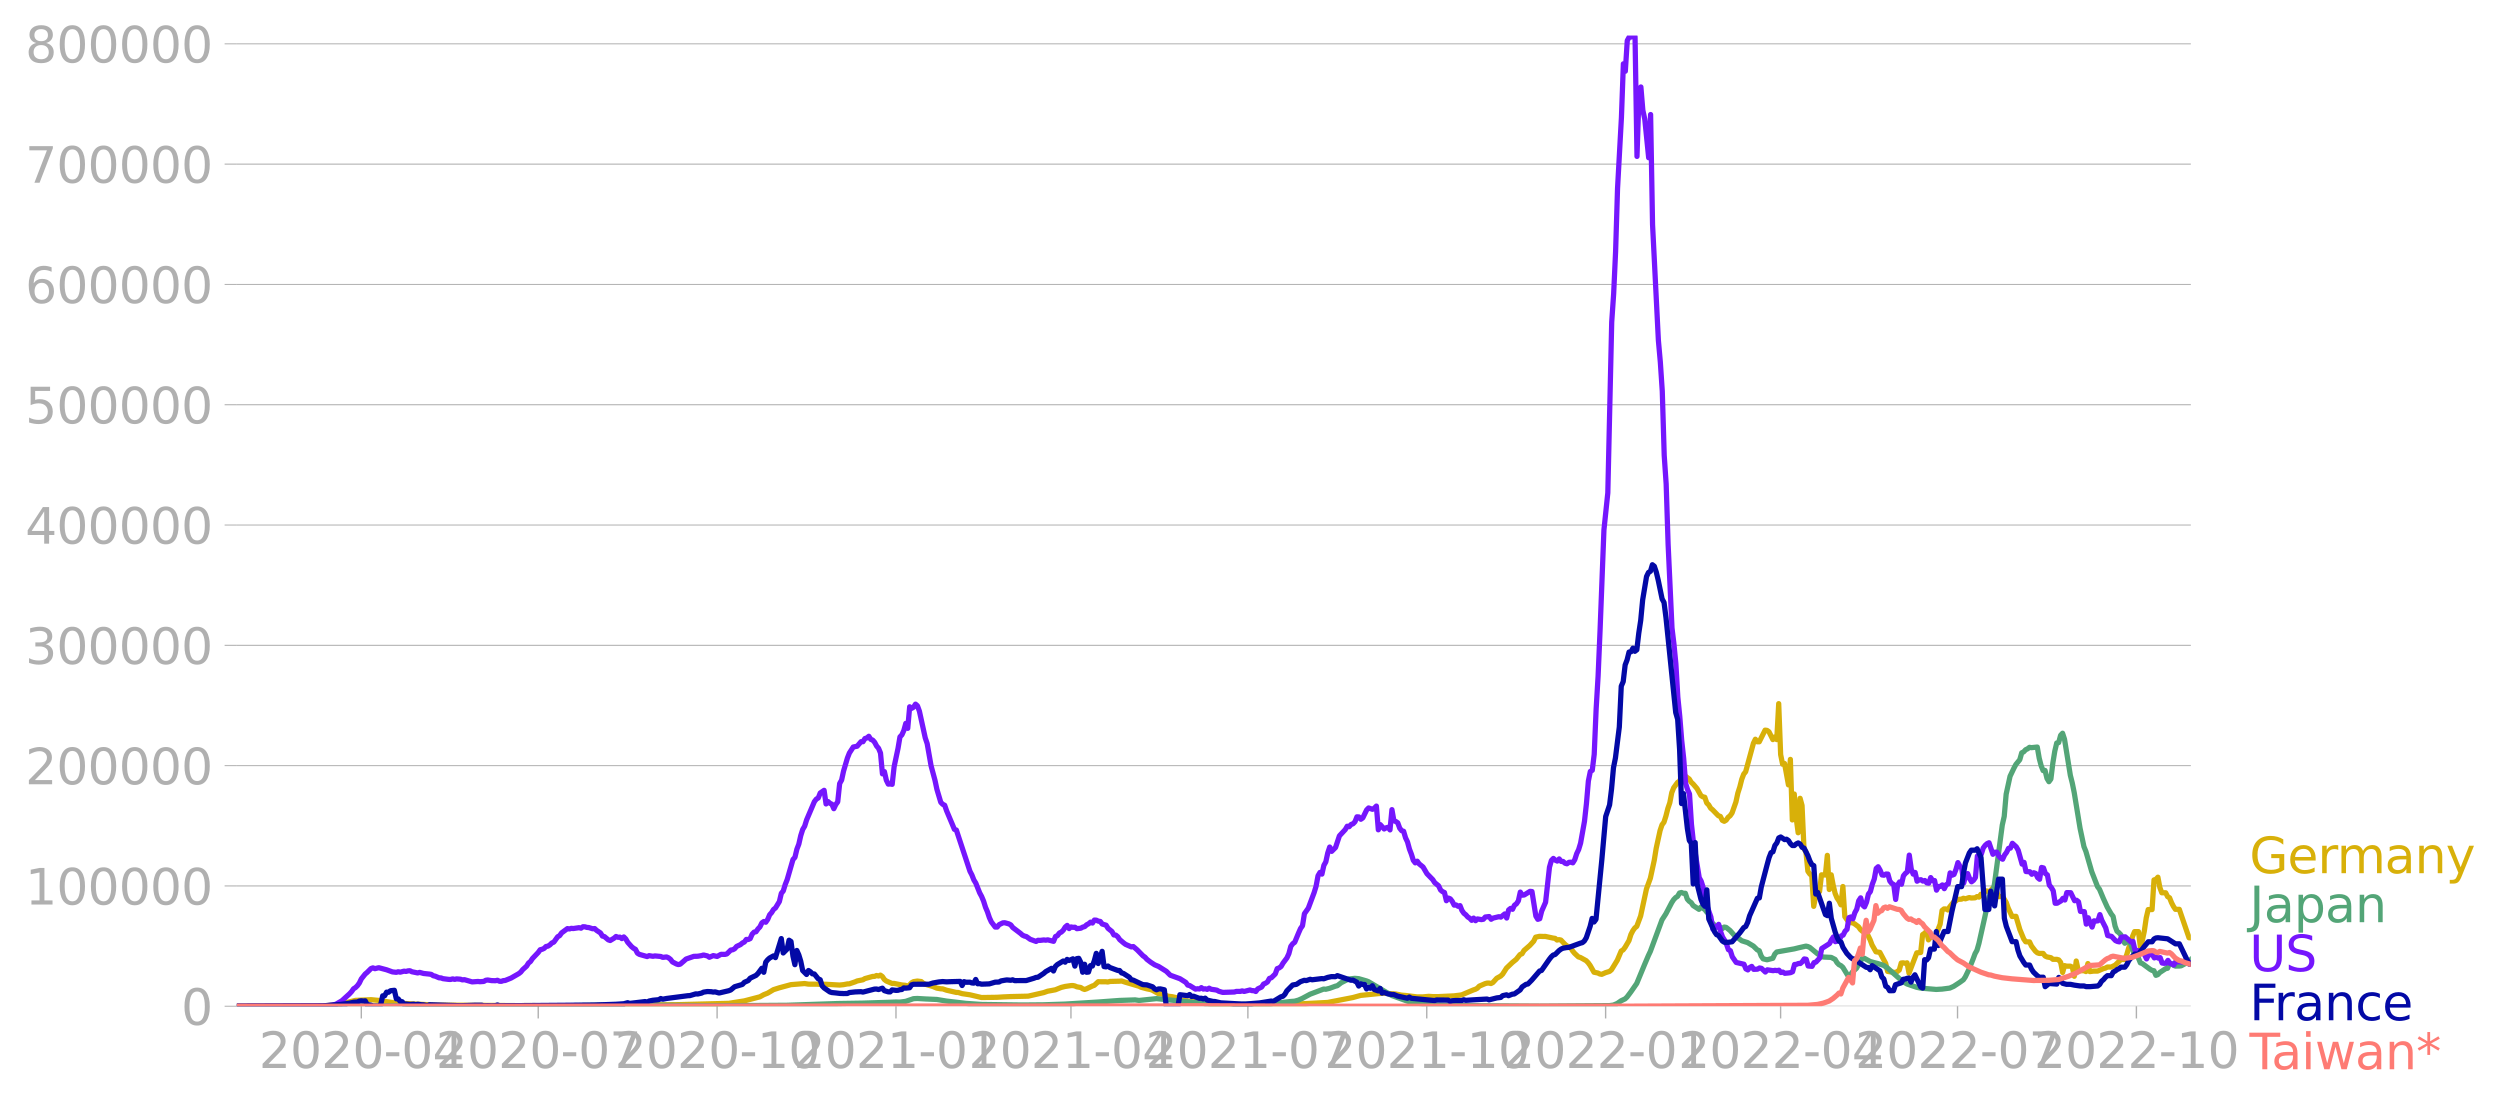 <svg xmlns="http://www.w3.org/2000/svg" xmlns:xlink="http://www.w3.org/1999/xlink" width="951.91" height="420.621" viewBox="0 0 713.933 315.466"><defs><style>*{stroke-linejoin:round;stroke-linecap:butt}</style></defs><g id="figure_1"><path id="patch_1" d="M0 315.466h713.933V0H0v315.466z" style="fill:none"/><g id="axes_1"><path id="patch_2" d="M67.645 287.352h558v-277.2h-558v277.2z" style="fill:none"/><g id="matplotlib.axis_1"><g id="xtick_1"><g id="line2d_1"><defs><path id="mc97d386e4f" d="M0 0v3.5" style="stroke:#b0b0b0;stroke-width:.4"/></defs><use xlink:href="#mc97d386e4f" x="103.179" y="287.352" style="fill:#b0b0b0;stroke:#b0b0b0;stroke-width:.4"/></g><g id="text_1" style="fill:#b0b0b0" transform="matrix(.14 0 0 -.14 73.931 304.99)"><defs><path id="DejaVuSans-32" d="M1228 531h2203V0H469v531q359 372 979 998 621 627 780 809 303 340 423 576 121 236 121 464 0 372-261 606-261 235-680 235-297 0-627-103-329-103-704-313v638q381 153 712 231 332 78 607 78 725 0 1156-363 431-362 431-968 0-288-108-546-107-257-392-607-78-91-497-524-418-433-1181-1211z" transform="scale(.016)"/><path id="DejaVuSans-30" d="M2034 4250q-487 0-733-480-245-479-245-1442 0-959 245-1439 246-480 733-480 491 0 736 480 246 480 246 1439 0 963-246 1442-245 480-736 480zm0 500q785 0 1199-621 414-620 414-1801 0-1178-414-1799Q2819-91 2034-91q-784 0-1198 620-414 621-414 1799 0 1181 414 1801 414 621 1198 621z" transform="scale(.016)"/><path id="DejaVuSans-2d" d="M313 2009h1684v-512H313v512z" transform="scale(.016)"/><path id="DejaVuSans-34" d="M2419 4116 825 1625h1594v2491zm-166 550h794V1625h666v-525h-666V0h-628v1100H313v609l1940 2957z" transform="scale(.016)"/></defs><use xlink:href="#DejaVuSans-32"/><use xlink:href="#DejaVuSans-30" x="63.623"/><use xlink:href="#DejaVuSans-32" x="127.246"/><use xlink:href="#DejaVuSans-30" x="190.869"/><use xlink:href="#DejaVuSans-2d" x="254.492"/><use xlink:href="#DejaVuSans-30" x="290.576"/><use xlink:href="#DejaVuSans-34" x="354.199"/></g></g><g id="xtick_2"><use xlink:href="#mc97d386e4f" id="line2d_2" x="153.705" y="287.352" style="fill:#b0b0b0;stroke:#b0b0b0;stroke-width:.4"/><g id="text_2" style="fill:#b0b0b0" transform="matrix(.14 0 0 -.14 124.457 304.99)"><defs><path id="DejaVuSans-37" d="M525 4666h3000v-269L1831 0h-659l1594 4134H525v532z" transform="scale(.016)"/></defs><use xlink:href="#DejaVuSans-32"/><use xlink:href="#DejaVuSans-30" x="63.623"/><use xlink:href="#DejaVuSans-32" x="127.246"/><use xlink:href="#DejaVuSans-30" x="190.869"/><use xlink:href="#DejaVuSans-2d" x="254.492"/><use xlink:href="#DejaVuSans-30" x="290.576"/><use xlink:href="#DejaVuSans-37" x="354.199"/></g></g><g id="xtick_3"><use xlink:href="#mc97d386e4f" id="line2d_3" x="204.785" y="287.352" style="fill:#b0b0b0;stroke:#b0b0b0;stroke-width:.4"/><g id="text_3" style="fill:#b0b0b0" transform="matrix(.14 0 0 -.14 175.537 304.99)"><defs><path id="DejaVuSans-31" d="M794 531h1031v3560L703 3866v575l1116 225h631V531h1031V0H794v531z" transform="scale(.016)"/></defs><use xlink:href="#DejaVuSans-32"/><use xlink:href="#DejaVuSans-30" x="63.623"/><use xlink:href="#DejaVuSans-32" x="127.246"/><use xlink:href="#DejaVuSans-30" x="190.869"/><use xlink:href="#DejaVuSans-2d" x="254.492"/><use xlink:href="#DejaVuSans-31" x="290.576"/><use xlink:href="#DejaVuSans-30" x="354.199"/></g></g><g id="xtick_4"><use xlink:href="#mc97d386e4f" id="line2d_4" x="255.866" y="287.352" style="fill:#b0b0b0;stroke:#b0b0b0;stroke-width:.4"/><g id="text_4" style="fill:#b0b0b0" transform="matrix(.14 0 0 -.14 226.618 304.99)"><use xlink:href="#DejaVuSans-32"/><use xlink:href="#DejaVuSans-30" x="63.623"/><use xlink:href="#DejaVuSans-32" x="127.246"/><use xlink:href="#DejaVuSans-31" x="190.869"/><use xlink:href="#DejaVuSans-2d" x="254.492"/><use xlink:href="#DejaVuSans-30" x="290.576"/><use xlink:href="#DejaVuSans-31" x="354.199"/></g></g><g id="xtick_5"><use xlink:href="#mc97d386e4f" id="line2d_5" x="305.836" y="287.352" style="fill:#b0b0b0;stroke:#b0b0b0;stroke-width:.4"/><g id="text_5" style="fill:#b0b0b0" transform="matrix(.14 0 0 -.14 276.588 304.99)"><use xlink:href="#DejaVuSans-32"/><use xlink:href="#DejaVuSans-30" x="63.623"/><use xlink:href="#DejaVuSans-32" x="127.246"/><use xlink:href="#DejaVuSans-31" x="190.869"/><use xlink:href="#DejaVuSans-2d" x="254.492"/><use xlink:href="#DejaVuSans-30" x="290.576"/><use xlink:href="#DejaVuSans-34" x="354.199"/></g></g><g id="xtick_6"><use xlink:href="#mc97d386e4f" id="line2d_6" x="356.361" y="287.352" style="fill:#b0b0b0;stroke:#b0b0b0;stroke-width:.4"/><g id="text_6" style="fill:#b0b0b0" transform="matrix(.14 0 0 -.14 327.113 304.99)"><use xlink:href="#DejaVuSans-32"/><use xlink:href="#DejaVuSans-30" x="63.623"/><use xlink:href="#DejaVuSans-32" x="127.246"/><use xlink:href="#DejaVuSans-31" x="190.869"/><use xlink:href="#DejaVuSans-2d" x="254.492"/><use xlink:href="#DejaVuSans-30" x="290.576"/><use xlink:href="#DejaVuSans-37" x="354.199"/></g></g><g id="xtick_7"><use xlink:href="#mc97d386e4f" id="line2d_7" x="407.442" y="287.352" style="fill:#b0b0b0;stroke:#b0b0b0;stroke-width:.4"/><g id="text_7" style="fill:#b0b0b0" transform="matrix(.14 0 0 -.14 378.194 304.99)"><use xlink:href="#DejaVuSans-32"/><use xlink:href="#DejaVuSans-30" x="63.623"/><use xlink:href="#DejaVuSans-32" x="127.246"/><use xlink:href="#DejaVuSans-31" x="190.869"/><use xlink:href="#DejaVuSans-2d" x="254.492"/><use xlink:href="#DejaVuSans-31" x="290.576"/><use xlink:href="#DejaVuSans-30" x="354.199"/></g></g><g id="xtick_8"><use xlink:href="#mc97d386e4f" id="line2d_8" x="458.523" y="287.352" style="fill:#b0b0b0;stroke:#b0b0b0;stroke-width:.4"/><g id="text_8" style="fill:#b0b0b0" transform="matrix(.14 0 0 -.14 429.275 304.99)"><use xlink:href="#DejaVuSans-32"/><use xlink:href="#DejaVuSans-30" x="63.623"/><use xlink:href="#DejaVuSans-32" x="127.246"/><use xlink:href="#DejaVuSans-32" x="190.869"/><use xlink:href="#DejaVuSans-2d" x="254.492"/><use xlink:href="#DejaVuSans-30" x="290.576"/><use xlink:href="#DejaVuSans-31" x="354.199"/></g></g><g id="xtick_9"><use xlink:href="#mc97d386e4f" id="line2d_9" x="508.493" y="287.352" style="fill:#b0b0b0;stroke:#b0b0b0;stroke-width:.4"/><g id="text_9" style="fill:#b0b0b0" transform="matrix(.14 0 0 -.14 479.245 304.99)"><use xlink:href="#DejaVuSans-32"/><use xlink:href="#DejaVuSans-30" x="63.623"/><use xlink:href="#DejaVuSans-32" x="127.246"/><use xlink:href="#DejaVuSans-32" x="190.869"/><use xlink:href="#DejaVuSans-2d" x="254.492"/><use xlink:href="#DejaVuSans-30" x="290.576"/><use xlink:href="#DejaVuSans-34" x="354.199"/></g></g><g id="xtick_10"><use xlink:href="#mc97d386e4f" id="line2d_10" x="559.018" y="287.352" style="fill:#b0b0b0;stroke:#b0b0b0;stroke-width:.4"/><g id="text_10" style="fill:#b0b0b0" transform="matrix(.14 0 0 -.14 529.77 304.99)"><use xlink:href="#DejaVuSans-32"/><use xlink:href="#DejaVuSans-30" x="63.623"/><use xlink:href="#DejaVuSans-32" x="127.246"/><use xlink:href="#DejaVuSans-32" x="190.869"/><use xlink:href="#DejaVuSans-2d" x="254.492"/><use xlink:href="#DejaVuSans-30" x="290.576"/><use xlink:href="#DejaVuSans-37" x="354.199"/></g></g><g id="xtick_11"><use xlink:href="#mc97d386e4f" id="line2d_11" x="610.099" y="287.352" style="fill:#b0b0b0;stroke:#b0b0b0;stroke-width:.4"/><g id="text_11" style="fill:#b0b0b0" transform="matrix(.14 0 0 -.14 580.85 304.99)"><use xlink:href="#DejaVuSans-32"/><use xlink:href="#DejaVuSans-30" x="63.623"/><use xlink:href="#DejaVuSans-32" x="127.246"/><use xlink:href="#DejaVuSans-32" x="190.869"/><use xlink:href="#DejaVuSans-2d" x="254.492"/><use xlink:href="#DejaVuSans-31" x="290.576"/><use xlink:href="#DejaVuSans-30" x="354.199"/></g></g></g><g id="matplotlib.axis_2"><g id="ytick_1"><path id="line2d_12" d="M67.645 287.352h558" clip-path="url(#pa2c3eca7ec)" style="fill:none;stroke:#b0b0b0;stroke-width:.3;stroke-linecap:square"/><g id="line2d_13"><defs><path id="m695e13afae" d="M0 0h-3.5" style="stroke:#b0b0b0;stroke-width:.3"/></defs><use xlink:href="#m695e13afae" x="67.645" y="287.352" style="fill:#b0b0b0;stroke:#b0b0b0;stroke-width:.3"/></g><use xlink:href="#DejaVuSans-30" id="text_12" style="fill:#b0b0b0" transform="matrix(.14 0 0 -.14 51.737 292.671)"/></g><g id="ytick_2"><path id="line2d_14" d="M67.645 252.998h558" clip-path="url(#pa2c3eca7ec)" style="fill:none;stroke:#b0b0b0;stroke-width:.3;stroke-linecap:square"/><use xlink:href="#m695e13afae" id="line2d_15" x="67.645" y="252.998" style="fill:#b0b0b0;stroke:#b0b0b0;stroke-width:.3"/><g id="text_13" style="fill:#b0b0b0" transform="matrix(.14 0 0 -.14 7.2 258.317)"><use xlink:href="#DejaVuSans-31"/><use xlink:href="#DejaVuSans-30" x="63.623"/><use xlink:href="#DejaVuSans-30" x="127.246"/><use xlink:href="#DejaVuSans-30" x="190.869"/><use xlink:href="#DejaVuSans-30" x="254.492"/><use xlink:href="#DejaVuSans-30" x="318.115"/></g></g><g id="ytick_3"><path id="line2d_16" d="M67.645 218.644h558" clip-path="url(#pa2c3eca7ec)" style="fill:none;stroke:#b0b0b0;stroke-width:.3;stroke-linecap:square"/><use xlink:href="#m695e13afae" id="line2d_17" x="67.645" y="218.644" style="fill:#b0b0b0;stroke:#b0b0b0;stroke-width:.3"/><g id="text_14" style="fill:#b0b0b0" transform="matrix(.14 0 0 -.14 7.2 223.963)"><use xlink:href="#DejaVuSans-32"/><use xlink:href="#DejaVuSans-30" x="63.623"/><use xlink:href="#DejaVuSans-30" x="127.246"/><use xlink:href="#DejaVuSans-30" x="190.869"/><use xlink:href="#DejaVuSans-30" x="254.492"/><use xlink:href="#DejaVuSans-30" x="318.115"/></g></g><g id="ytick_4"><path id="line2d_18" d="M67.645 184.29h558" clip-path="url(#pa2c3eca7ec)" style="fill:none;stroke:#b0b0b0;stroke-width:.3;stroke-linecap:square"/><use xlink:href="#m695e13afae" id="line2d_19" x="67.645" y="184.29" style="fill:#b0b0b0;stroke:#b0b0b0;stroke-width:.3"/><g id="text_15" style="fill:#b0b0b0" transform="matrix(.14 0 0 -.14 7.2 189.609)"><defs><path id="DejaVuSans-33" d="M2597 2516q453-97 707-404 255-306 255-756 0-690-475-1069Q2609-91 1734-91q-293 0-604 58T488 141v609q262-153 574-231 313-78 654-78 593 0 904 234t311 681q0 413-289 645-289 233-804 233h-544v519h569q465 0 712 186t247 536q0 359-255 551-254 193-729 193-260 0-557-57-297-56-653-174v562q360 100 674 150t592 50q719 0 1137-327 419-326 419-882 0-388-222-655t-631-370z" transform="scale(.016)"/></defs><use xlink:href="#DejaVuSans-33"/><use xlink:href="#DejaVuSans-30" x="63.623"/><use xlink:href="#DejaVuSans-30" x="127.246"/><use xlink:href="#DejaVuSans-30" x="190.869"/><use xlink:href="#DejaVuSans-30" x="254.492"/><use xlink:href="#DejaVuSans-30" x="318.115"/></g></g><g id="ytick_5"><path id="line2d_20" d="M67.645 149.936h558" clip-path="url(#pa2c3eca7ec)" style="fill:none;stroke:#b0b0b0;stroke-width:.3;stroke-linecap:square"/><use xlink:href="#m695e13afae" id="line2d_21" x="67.645" y="149.936" style="fill:#b0b0b0;stroke:#b0b0b0;stroke-width:.3"/><g id="text_16" style="fill:#b0b0b0" transform="matrix(.14 0 0 -.14 7.2 155.255)"><use xlink:href="#DejaVuSans-34"/><use xlink:href="#DejaVuSans-30" x="63.623"/><use xlink:href="#DejaVuSans-30" x="127.246"/><use xlink:href="#DejaVuSans-30" x="190.869"/><use xlink:href="#DejaVuSans-30" x="254.492"/><use xlink:href="#DejaVuSans-30" x="318.115"/></g></g><g id="ytick_6"><path id="line2d_22" d="M67.645 115.582h558" clip-path="url(#pa2c3eca7ec)" style="fill:none;stroke:#b0b0b0;stroke-width:.3;stroke-linecap:square"/><use xlink:href="#m695e13afae" id="line2d_23" x="67.645" y="115.582" style="fill:#b0b0b0;stroke:#b0b0b0;stroke-width:.3"/><g id="text_17" style="fill:#b0b0b0" transform="matrix(.14 0 0 -.14 7.2 120.9)"><defs><path id="DejaVuSans-35" d="M691 4666h2478v-532H1269V2991q137 47 274 70 138 23 276 23 781 0 1237-428 457-428 457-1159 0-753-469-1171Q2575-91 1722-91q-294 0-599 50Q819 9 494 109v635q281-153 581-228t634-75q541 0 856 284 316 284 316 772 0 487-316 771-315 285-856 285-253 0-505-56-251-56-513-175v2344z" transform="scale(.016)"/></defs><use xlink:href="#DejaVuSans-35"/><use xlink:href="#DejaVuSans-30" x="63.623"/><use xlink:href="#DejaVuSans-30" x="127.246"/><use xlink:href="#DejaVuSans-30" x="190.869"/><use xlink:href="#DejaVuSans-30" x="254.492"/><use xlink:href="#DejaVuSans-30" x="318.115"/></g></g><g id="ytick_7"><path id="line2d_24" d="M67.645 81.227h558" clip-path="url(#pa2c3eca7ec)" style="fill:none;stroke:#b0b0b0;stroke-width:.3;stroke-linecap:square"/><use xlink:href="#m695e13afae" id="line2d_25" x="67.645" y="81.227" style="fill:#b0b0b0;stroke:#b0b0b0;stroke-width:.3"/><g id="text_18" style="fill:#b0b0b0" transform="matrix(.14 0 0 -.14 7.2 86.546)"><defs><path id="DejaVuSans-36" d="M2113 2584q-425 0-674-291-248-290-248-796 0-503 248-796 249-292 674-292t673 292q248 293 248 796 0 506-248 796-248 291-673 291zm1253 1979v-575q-238 112-480 171-242 60-480 60-625 0-955-422-329-422-376-1275 184 272 462 417 279 145 613 145 703 0 1111-427 408-426 408-1160 0-719-425-1154Q2819-91 2113-91q-810 0-1238 620-428 621-428 1799 0 1106 525 1764t1409 658q238 0 480-47t505-140z" transform="scale(.016)"/></defs><use xlink:href="#DejaVuSans-36"/><use xlink:href="#DejaVuSans-30" x="63.623"/><use xlink:href="#DejaVuSans-30" x="127.246"/><use xlink:href="#DejaVuSans-30" x="190.869"/><use xlink:href="#DejaVuSans-30" x="254.492"/><use xlink:href="#DejaVuSans-30" x="318.115"/></g></g><g id="ytick_8"><path id="line2d_26" d="M67.645 46.873h558" clip-path="url(#pa2c3eca7ec)" style="fill:none;stroke:#b0b0b0;stroke-width:.3;stroke-linecap:square"/><use xlink:href="#m695e13afae" id="line2d_27" x="67.645" y="46.873" style="fill:#b0b0b0;stroke:#b0b0b0;stroke-width:.3"/><g id="text_19" style="fill:#b0b0b0" transform="matrix(.14 0 0 -.14 7.2 52.192)"><use xlink:href="#DejaVuSans-37"/><use xlink:href="#DejaVuSans-30" x="63.623"/><use xlink:href="#DejaVuSans-30" x="127.246"/><use xlink:href="#DejaVuSans-30" x="190.869"/><use xlink:href="#DejaVuSans-30" x="254.492"/><use xlink:href="#DejaVuSans-30" x="318.115"/></g></g><g id="ytick_9"><path id="line2d_28" d="M67.645 12.519h558" clip-path="url(#pa2c3eca7ec)" style="fill:none;stroke:#b0b0b0;stroke-width:.3;stroke-linecap:square"/><use xlink:href="#m695e13afae" id="line2d_29" x="67.645" y="12.519" style="fill:#b0b0b0;stroke:#b0b0b0;stroke-width:.3"/><g id="text_20" style="fill:#b0b0b0" transform="matrix(.14 0 0 -.14 7.2 17.838)"><defs><path id="DejaVuSans-38" d="M2034 2216q-450 0-708-241-257-241-257-662 0-422 257-663 258-241 708-241t709 242q260 243 260 662 0 421-258 662-257 241-711 241zm-631 268q-406 100-633 378-226 279-226 679 0 559 398 884 399 325 1092 325 697 0 1094-325t397-884q0-400-227-679-226-278-629-378 456-106 710-416 255-309 255-755 0-679-414-1042Q2806-91 2034-91q-771 0-1186 362-414 363-414 1042 0 446 256 755 257 310 713 416zm-231 997q0-362 226-565 227-203 636-203 407 0 636 203 230 203 230 565 0 363-230 566-229 203-636 203-409 0-636-203-226-203-226-566z" transform="scale(.016)"/></defs><use xlink:href="#DejaVuSans-38"/><use xlink:href="#DejaVuSans-30" x="63.623"/><use xlink:href="#DejaVuSans-30" x="127.246"/><use xlink:href="#DejaVuSans-30" x="190.869"/><use xlink:href="#DejaVuSans-30" x="254.492"/><use xlink:href="#DejaVuSans-30" x="318.115"/></g></g></g><path id="line2d_30" d="m67.645 287.352 24.43-.099 3.331-.226 3.332-.67 2.776-.67 4.441-.204 2.221.21 4.442.689 3.887.234 7.773.4 23.874.162 3.332-.027 4.442.062 12.77-.052 17.212-.273 3.331.06 4.442-.049 14.436-.374 4.441-.698 4.442-1.16 1.11-.613 1.111-.437 1.666-.996 1.665-.528 1.11-.304 2.222-.6 3.331-.269.555-.046 1.11.17 1.111.009 3.887.034 3.886.22 1.11-.112 1.111-.212.556-.022 1.665-.57.555-.25 1.666-.337.555-.339 2.221-.617.555-.014.556-.25.555.146.555-.258.555.404.556.827.555.443 1.665.715.556-.017 2.22.439 1.111.108.555.303.555-.438.556-.59.555-.325 1.11-.174 1.11.14.556.466.555.295 2.221.661 1.11.455 1.111.191.555.02 1.11.38 2.777.636.555.015 1.11.335 2.221.324 3.332.787 4.442-.069 1.665-.105 2.221-.1 4.997-.12 4.442-1.018 1.11-.393 1.11-.199 1.111-.215 1.666-.672 1.11-.275 1.666-.242.555-.016.555.115.556.244 1.11.199.555.362.556.19.555-.175 1.666-.803.555-.193 1.11-1.032 2.221.02.555.058.556-.156 2.776-.071.555-.068 1.11.365 3.887 1.145.555.287 1.666.447 1.11.223.555.223 1.666.937 1.11.168 1.666.567 1.11.128 1.111.246 1.11.707 2.777.33.555-.112.555.082 1.11.36 3.332.33 2.22.12 2.222.286 4.442.143 7.217-.016 4.997-.18 12.77-.65 7.219-1.403 2.22-.61 4.997-.505 1.666-.134 2.221.16 1.11.074 1.666.332 1.11.087 3.332.414 1.666-.005 1.665-.155 1.11.076 1.666.005 4.442-.22 1.666-.201.555-.088 3.331-1.405.556-.182.555-.304.555-.587 1.666-.719.555-.151.555-.017.555.138.556-.29 1.11-1.223 1.11-.614.556-.54 1.11-1.744 1.666-1.598 1.11-.898 1.11-1.39.556-.213.555-.925 1.666-1.45 1.11-1.21.556-1.15 1.11-.239 1.11.042.556-.015 2.22.48.556.075.555.476.555-.119.555.128 1.11 1.171.556.462 1.11.556.556.898.555.684 1.11 1.04.556.163 1.665.917.556.577.555.762 1.11 1.956 1.11.222.556.276.555.105 1.11-.49 1.111-.345.555-.465 1.666-2.725 1.11-2.628.556-.33.555-.743 1.11-1.894.556-1.761.555-1.086.555-.783.555-.437 1.11-2.974 1.666-7.73 1.11-3.051 1.111-5.116.555-3.415 1.11-5.09.556-1.645.555-.732.556-1.75.555-2.184.555-1.619.555-2.88.555-1.406 1.11-1.53.556-.34.555-1.265.556-.576 1.665 1.213.555.922.556.509 1.11 1.3 1.11 2.004.556.35.555.127.555 1.635.555.536.556.947.555.457 1.11 1.148.556.565.555.186.555 1.112.555.277.555-.336.556-.804.555-.44.555-.79 1.11-3.147.556-2.556.555-1.73.555-2.202.556-1.459.555-.684 2.22-8.148.556-1.136.555.727.555.003 1.666-3.327.555.066.555.403 1.11 2.227.556-.75.555.75.556-10.263.555 14.555.555 2.727.555-.194 1.11 6.108.556-7.276.555 17.287.555-7.398.556 6.92.555 4.141.555-9.837.555 2.049.555 12.335.556.903.555 5.551.555.77.555.506.556 8.734.555-2.942.555-1.028.555-.238.555-4.786 1.11.05.556-5.611.555 9.746.556-4.193.555 2.95.555 2.345.555 1.347.555.788.556 1.143.555-5.234.555 8.618 1.11 1.55.556.159.555.033.555.292 1.11.826.556.79.555.51 1.11.165 1.111 2.271.555 1.484 1.11 1.943 1.111.166 1.666 3.128.555 2.31 1.11.172 1.111.149.555-.286.555-.431.556-2.005.555-.054.555.133.555-.129.556 2.952 2.22-5.805 1.11-.098.556-5.108.555-.378.556-.564.555 2.442.555-.733 1.11-.077.556-.847 1.11-2.802.555-3.93.556-.445h.555l.555.301.555-.943 1.11-1.376.556-.241.555-.458 1.11-.077.556-.253.555.158 1.11-.361.556.135 1.11-.056.555-.355.556.153.555-.822.555.394.555-1.33h.555l.556.17.555-.292.555-.657.555.762.556.092.555 1.523h1.11l.556.747.555.943.555 1.595 1.11 2.406 1.11-.042 1.111 3.773 1.11 2.688.556.804 1.11.042.556 1.178 1.11 1.458.555.474.556.184h1.11l.555.735.555.262 1.11.212.556.47 1.11-.003.556.163.555.71.555 2.88.555-1.954.556.15 1.11.002.555.29.556 2.598.555-4.353.555 2.583.555.19h1.11l.556.235.555-2.281.555 2.289 1.11-.142h1.111l1.666-.71.555-.136.555-.316h1.11l1.111-.527 1.666-1.613h1.11l.556-1.425.555-1.919.555-1.074.555-2.236.556-1.32h1.11l.555 4.382.555-1.851.556-2.632.555-3.816.555-2.376h1.11l.556-8.467.555-.158.555-.624.555 2.94.556 1.51h1.11l.555 1.103.556.327.555 1.394.555 1.076.555.828h1.11l2.777 8.118h.555" clip-path="url(#pa2c3eca7ec)" style="fill:none;stroke:#d8b009;stroke-width:1.5;stroke-linecap:square"/><path id="line2d_31" d="m67.645 287.352 38.31-.103 11.105-.019 14.436.11 23.874-.047 12.77-.207 8.329-.175 6.663.119 19.988.174 7.773-.03 13.88-.1 14.436-.49 7.218-.12 7.218-.23 2.22-.084 1.111.029 1.666-.219 1.11-.383 1.11-.38 1.111-.059 2.221.134 3.332.149 2.776.458 5.552.656 4.442.308 11.66.153 6.107-.057 6.107-.203 9.44-.587 6.107-.452 4.441-.156 1.11.16 4.998-.52 13.88 1.411 4.998.243 3.33.017 9.44-.181 2.776-.223 3.886-.453 1.11-.08 1.111-.31 1.11-.492 2.222-1.197 3.886-1.474.555.067 1.11-.267 1.666-.615.556-.139 1.11-.856 1.666-.842.555-.219 1.666-.186 1.11.097 2.221.639.555.215 6.663 3.952 4.442 1.607 1.665.426 1.666.214 1.11.064 1.666.201 2.776.193 4.997.168 23.875.158 19.988-.15 1.11-.146 1.111-.474 1.11-.77 1.11-.529.556-.527 1.11-1.483 1.666-2.4 2.221-5.367 1.11-2.61.556-1.17 3.331-9.019 1.11-1.727 1.666-3.195.555-.854.556-.583.555-.345.555-.957.555-.143.556.231.555-.008.555 1.66.555.617.555.387.556.834 1.665 1.083.556-.642 1.11.694.555.715.555.52.556 1.666.555 1.082 1.11.843.556.04.555.209.555.38.555-.444.555.096 1.11.894 1.111 1.253 2.221 1.668 1.666.527 1.666.998 1.11 1.081.555.235.556 1.511.555.812 1.11.269 1.666-.426.555-1.2.555-.6 4.997-.887 1.11-.277 2.222-.508.555.12.555.25 2.221 1.835 1.11.73.556.18 2.22.106 1.111.572.555.926.555.571.556.274.555.493 1.666 2.737 1.11-1.451 1.11-1.01 1.666-2.885.555-.005 1.666.93 1.11.315 1.111.28 1.666.537 1.11.767 3.331 2.954 1.11.934 1.111.643 1.11.393 1.666.563 1.11.224 4.443.383 1.665-.094 2.221-.29 1.11-.491 1.666-1.09 1.11-.798.556-.828 1.11-2.309 1.11-2.794.556-1.511.555-1 .556-1.951 1.665-7.452 1.11-5.259.556-1.914.555.457.555-2.849 2.221-16.757.556-2.47.555-6.366 1.11-5.102 1.11-2.331.556-1.045 1.11-1.356.556-1.969.555-.275.555-.608.555-.257.555-.425.556.09 1.665-.173.556 3.189.555 2.151.555 1.378.555-.034.555 2.274.556.93.555-.755.555-4.53.555-3.413.556-2.346.555-.12.555-2.077.555-.595.555 1.7 1.666 10.315.555 2.213.556 2.742 1.665 10.166 1.11 5.246.556 1.368 1.666 5.774 1.665 4.294.555.742 1.11 2.656 1.111 2.451 1.11 1.924.556.726.555 2.741.555 1.493.556.417.555.595.555 1.558.555.848.556-.27.555-.588.555.973.555 1.728.556 1.334.555.178.555.856.555 1.392.555.196 2.221 1.638.556.32.555.104.555 1.305.555-.203.555-.601 1.666-1.099.555-.114.556-1.432.555.096.555.47.555.246 1.11-.012.556-.073 1.11-.596 1.11-.701.556-.508h0" clip-path="url(#pa2c3eca7ec)" style="fill:none;stroke:#53a577;stroke-width:1.5;stroke-linecap:square"/><path id="line2d_32" d="m67.645 287.352 24.985-.097 2.221-.184 1.11-.311 1.666-.965 2.221-2.025.555-.6.555-.794.556-.353.555-.54.555-.774.555-1.162 1.11-1.39.556-.468 1.11-1.104.556-.185.555.224 1.11-.27 2.221.592 1.666.602 1.11.122.556-.168.555.126 1.11-.292.555.08.556-.16.555-.04.555.29 1.11.224.556.122.555-.164 1.11.308 1.666.176.555.095.556.379.555.12 1.11.474.556.028.555.212 1.665.212.556.003.555-.154.555.144.555-.136 1.11.088.556.196.555-.073 2.221.642 1.666-.12.555.066 1.11-.081.556-.328.555-.077 1.11.173 1.11.032.556-.132.555.27.555.038.556-.195.555-.056 1.666-.677 2.22-1.276.556-.436.555-.7 1.11-.998.556-.887.555-.44.555-.837 1.666-1.753.555-.772.555-.126.555-.255.556-.542.555-.102.555-.363.555-.547.555-.232 1.11-1.546.556-.308.555-.785 1.666-1.23.555.113.556-.19.555.06 1.665-.244.556.146.555-.417.555.027.555.166.556.043 1.11.35.555-.07.555.52 1.11.74.556.887.555.144 1.11.935.556.193 1.11-.67.556-.478.555.234.555-.054.555.422.556-.473.555.562.555.961 1.11 1.253.556.457.555.31.555 1.09.555.345 2.221.626.555-.26 1.11.187.556-.111 1.666.158.555.257 1.11-.123.556.25.555.433.555.73 1.11.581.556.188.555-.116 1.11-.954.556-.507 2.22-.773 1.111-.032 1.11-.184.556-.172 1.11.264.555.387 1.11-.48 1.111.242 1.11-.608 1.111.023.555-.132 1.11-1.102.556-.088.555-.288.556-.662 1.11-.522.555-.47.555-.275.556-.734.555.02.555-.265.555-1.265.556-.584.555-.109.555-.803.555-.579.555-1.14.556-.397.555.207.555-.807.555-1.324.556-.615.555-.903.555-.428 1.11-1.825.556-2.35.555-.677.555-1.83.555-1.4 1.666-5.755.555-.611.555-2.33.556-1.452.555-2.444.555-1.745.555-.937.556-1.785 2.22-5.22.556-.724.555-.33.555-1.406 1.11-.766.556 3.885.555-.688.555.495.556.273.555 1.271.555-1.172.555-.775.555-5.238.556-.982.555-2.573 1.11-3.745.556-1.406 1.11-1.718 1.11-.224 1.11-1.299.556.007.555-.906.556-.169.555-.47.555.87.555.219.555.63.556 1.053.555.658.555 1.356.555 5.938.556-.642.555 2.454.555 1.121.555-.045.555.101.556-5.017 1.11-5.23.555-3.289.556-.596.555-1.248.555-2.017.555 1.412.555-6.155.556.447.555-.331.555-.87.555.48.556 1.53 1.665 7.612.555 1.658 1.11 6.315 1.111 4.118.556 2.598 1.11 3.73.555.553.555.28.556 1.594 1.665 3.944.556 1.336.555.203 3.886 11.766.556 1.068.555 1.41.555.907 1.11 2.786.556 1.03.555 1.326.555 1.761.555 1.311.556 1.665.555 1.212 1.11 1.46.556.004.555-.687 1.11-.533.555-.003 1.11.31.556.29.555.744 2.221 1.685.555.497.556.262.555.14 1.11.79 1.666.607.555-.332.555.037 1.11-.129.556.068.555-.098 1.666.422.555-1.371.555-.255.556-.747.555-.272.555-.538.555-.895.556-.464.555.904.555-.464.555.11.555-.035.556.418 1.11-.135.555-.311.556-.147.555-.517.555-.287.555-.464.556.246.555-.85.555.039.555.276.555.08.556.736 1.11.337.555.903 1.11.898.556.986.555.053.555.462.556.813 1.11.939.555.417 1.666.73.555-.103 1.11.95 1.666 1.694.556.386.555.617 1.11.848 1.11.719 1.111.47 2.221 1.391 1.11 1.104 2.777 1.01 1.665 1.043.555.776.556.133 1.665 1.017.556-.107.555.065.555-.385.555.407.555-.08.556.17.555-.342.555.31 1.11.156.556.105.555.317 1.11.32 3.332-.114.555-.174 1.11.005.556-.15.555.16 1.666-.423.555.186.555.02.555.226.556-.739 1.11-.53.555-.853.555-.233.556-.368.555-1.006.555-.192 1.11-1.083.556-1.523.555-.199.555-.422.555-.96 1.11-1.48.556-1.202.555-2.099.556-.75.555-.405 1.11-2.675.555-1.262.556-.782.555-3.454 1.11-1.574 1.666-4.456.555-1.827.555-2.98.556-.943.555.476.555-2.499.555-.992.556-2.556.555-1.68.555 1.23 1.11-1.102 1.11-3.33 1.667-1.792.555-.949.555.123.555-.63.556-.2.555-.582.555-1.398.555.039.555.656.556-.384 1.11-2.283.555-.56 1.11.383.556-.352.555-.564.555 6.77.556-1.477 1.11 1.24.555-.323.556-.155.555.742.555-5.779.555 3.166.555.214.556.395.555 1.527.555.697.555.175.556 1.88.555 1.164.555 2.046.555 1.452.555 1.77.556.706.555-.472.555.76 1.11.903 1.111 1.899 1.666 1.71.555.866 1.11.893.556 1.192.555.463.555.257.555 2.343.555-.76.556.219.555.731.555 1.07.555-.051.556.384.555-.186.555 1.39.555.79.555.435.556.632.555.347.555.6.555-.63.556.735.555-.5 1.11.19.556-.098.555-.64 1.11-.136.555.773.556-.33 1.665-.405.556.124 1.11-.901.555 1.163.555-2.307.556-.437.555.25.555-1.164.555-.397.556-.848.555-2.503.555.877.555-.05 1.666-1.04.555.058 1.11 7.006.556.922.555-.176.555-2.17 1.11-2.522 1.111-10.016.555-1.94.556-.558.555.496.555.252.555-.612.555.708.556.021.555.505.555.151.555-.408.556-.044.555.182.555-.895.555-1.723.555-1.174.556-1.842 1.11-6.222.555-5.02.556-6.484.555-2.729.555-.33.555-4.566.555-12.997.556-9.322.555-12.93 1.11-28.811 1.11-10.613 1.111-48.745.556-8.087.555-12.075.555-18.042 1.11-20.251.556-15.31.555 2.104.555-8.747.555-1.012.556-.008.555-.41.555.355.555 34.15.555-17.055.556-2.77.555 6.622.555 2.585 1.11 10.996.556-12.328.555 31.427 1.666 33.057.555 6.207.555 8.322.555 18.354.556 8.152.555 17.169 1.11 23.936.555 4.598.556 5.68.555 9.48.555 5.522.555 6.884.556 5.051.555 7.195.555 1.732.555 1.26.555 8.629.556 5.069 1.665 10.191.556 1.014.555 1.745.555 4.305.555 1.046 1.11 3.143.556 3.45.555-.773.555.245.556-.835.555 2.1.555 1.523.555.884.555 1.128.556 1.596.555.29.555 1.736 1.11 1.619 2.222.52.555 1.325.555.293.555-.698.555-.307.556.84 1.11-.049.555-.34.556.111 1.11 1.043.555-.624 1.666.236.555-.099.555.088.556-.117.555.652.555-.115.555.345 1.11-.105.556-.088.555-.255.555-2.063.556-.05.555-.237h.555l.555-.503.555-.793.556.09.555 1.913 1.11.105.556-1.052.555-.16 1.11-1.195.555-2.681 2.221-1.418.556-1.08.555-.818.555 1.353 1.11-.38.556-1.258.555-.234.555-1.106.555-.55.556-3.328.555-.198.555.528.555-1.733.555-1.02.556-2.39.555-.841.555 2.05.555.52.556-1.302.555-2.344.555-.724.555-2.102.556-1.472.555-3.02.555-.49.555.97.555 1.37.556.079.555-.338.555.008.555 2.001.556.683.555.309.555 4.25.555-4.097.555-.893.556.648.555-2.405.555-.68.555-.452.556-4.775.555 3.949.555 1.474.555-.466.555 2.492.556-.352.555-.073.555.392.555-.162.556.675.555.093.555-1.602.555.861.555-.015.556 2.736.555-1.04.555-.024.555-.425.556 1.064.555-1.14.555-.207.555-3.152.555.662.556-.226.555-1.425.555-1.947.555 1.01.556.678.555 4.12.555-2.16.555-.513.555 1.404.556.938.555-.425.555-.789.555-6.134 1.11-.504.556-1.783.555-.758.555-.501.556-.25 1.11 3.288.555-.593.556-.014.555 1.07.555.63.555.312.556-1.211.555-.733.555-1.148.555-.078.555-1.367 1.11 1.01.556.97 1.11 3.959.556-.495.555 2.612 1.11.07.556.712.555-.434.555.205.555 1.198.556.456.555-3.37.555.14.555 1.596.555.389.556 2.92.555.673.555.937.555 3.564.556-.002 1.11-.664.555-.728.555.465.556-2.113 1.11.032 1.11 2.285.556-.13.555.437.555 2.749 1.11.067.556 3.564.555-1.812.555 1.496.556 1.153.555-1.773.555.062.555-.077.555-1.763.556 1.618 1.11 2.166.555 2.188 1.11.25 1.111 1.186.555.256.556.117.555-1.328 1.11-.12 1.666 1.477.555-.166.556 2.449 1.665.348.555.285.556.765.555 1.16.555-1.217 1.11.02.556.903.555-.27.555.328.555-.128.556 1.537.555.086.555-.057.555-.776.556.845.555.162.555.306.555-.933 2.221.065.555-.43.556.015.555.868.555-.16h0" clip-path="url(#pa2c3eca7ec)" style="fill:none;stroke:#7516fd;stroke-width:1.5;stroke-linecap:square"/><path id="line2d_33" d="m67.645 287.352 24.43-.091 3.886-.334 1.11-.064 1.667-.23 1.665-.276.555-.145 1.11-.063.556-.264.555-.093.556.09.555-.07.555 1.065 1.11.17.556.305h1.665l.556-.523.555-2.449.555-.024.555-1.027.555.032.556-.432 1.11-.132.555 2.437.556.034.555.726.555.069.555.701.555-.045 1.11.127 1.111-.084.556.16.555-.144 1.11.156.555.013 1.11.252.556-.274 8.884.28 4.442-.15 1.665.008.555.167 1.11-.05 1.111.055 1.11-.052.556-.19.555.197 6.108-.016 21.098-.17 6.108-.216 2.22-.144 1.111-.302.555.203 1.666-.198 1.666-.197 1.11-.138.555.172.555-.316 1.11-.228 1.667-.162.555-.334.555.202 1.11-.215 6.108-.791.555-.024 1.666-.496.555.038 1.11-.256.556-.278 1.11-.174 1.11.056.556.102.555-.055 1.11.321 2.777-.657.555-.215 1.11-.92 2.221-.658.555-.606 1.11-.494.556-.68 1.666-.798.555-.543 1.11-1.489.556 1.14.555-2.882.555-.691.555-.498 1.11-.61.556.498 1.666-5.437.555 4.106 1.11-1.112.556-2.53.555.374.555 4.155.555 2.453.555-4.05.556 1.24.555 1.807.555 2.684 1.11 1.117.556-1.129.555.371.555.578.555.043 1.11 1.391.556.245.555 1.751.556.593 1.665 1.152.556.165 1.11.11 1.11.135 1.11.042 1.111-.015.556-.274 1.665-.173 1.666-.07.555.114 3.331-.86.556-.007.555.134 1.11-.378.556.703 1.11.336.555.018.555-.566 1.11.13.556-.02.555-.177.556-.048.555-.458.555.065 1.11-.112.556-.82.555-.17 3.886-.017.556.001 1.11-.348 1.666-.298 1.11-.112 1.11.083 1.111-.05 1.666-.046 1.11-.032.556 1.168.555-1.098.555.17 1.11-.017.556.212.555.049.555-1.034.555 1.222.556-.031.555.149 2.22-.084 1.666-.487 1.11-.042.556-.318 1.11-.196.556-.085 1.11.099.555-.132.556.232 3.33-.023 2.222-.667.555-.226.555-.046 1.666-1.113.555-.493 1.666-.939.555.753.555-1.32.555-.519 1.666-1.006.555.329.556-.787.555.311 1.11-.481.555 2.083.556-2.135.555-.083.555 1.113.555 2.852.556-2.275.555 2.283.555-.06.555-1.83.556.11.555-1.524.555-2.09.555 2.895 1.11-3.473.556 4.345.555.09.555-.242.556.42 2.22.828.556.037.555.675.555.166 1.666 1.073.555.716.555.107 2.221 1.054.555.24 1.11.062 1.666.557.556.594.555.25.555-.24.555-.003 1.11.246.556 4.703h3.331l.556-3.295 2.22.273.556-.328.555.554.555-.08 1.666.622.555-.039.555.188.555-.207.556.544 1.665.39.556.024 1.665.379 6.108.346 1.11-.011 3.887-.313 3.331-.536.555.13 2.221-1.35.555-.143.556-.553.555-.988 1.666-1.68 1.11-.193 1.11-.75 1.11-.403.556.092 1.11-.376.556.14 2.776-.344.555.067 1.11-.4 1.111-.232 1.11.03.556-.303 3.886 1.315.556-.04 1.11.591.555 1.104.555-.634.556.18.555.01.555 1.272.555-.463.556.271.555-.724.555 1.094 1.11.386.556-.713.555 1.335.555-.195 1.11.432 1.111.155.555.004 1.11.456 2.777.615.555-.331.555.347 6.663.653.555-.171 3.331.036.556.399.555-.218 1.11-.076 1.666.014.555-.22.555.166 2.221-.15 3.887-.22.555.23 2.221-.559 1.11-.126.556-.513 1.11-.24.555.255 1.11-.44.556-.052 1.666-1.153.555-.853 1.11-.75.556-.1 1.11-1.123 2.221-2.578.555-.157 2.221-3.185.555-.706.556-.518.555-.152 1.11-1.115.555-.414.556-.26 1.11-.203.555-.023 3.332-1.226.555-.148.555-.465.555-.913 1.11-3.273.556-2.262.555 1.02.555-.753 1.11-11.329.556-5.639 1.11-12.396 1.111-3.325.555-4.523.556-6.09.555-2.766 1.11-8.863.555-11.664.556-1.298.555-4.753.555-1.452.555-2.232.556-.073.555-1.027.555.881.555-.428.555-4.733.556-3.665.555-5.837 1.11-6.696.556-1.154.555-.335.555-1.868.555.434.555 1.654.556 2.314 1.11 5.355.555 1.032.556 4.349 2.776 27.074.555 1.943.555 8.64.555 15.41.556-2.842 1.11 9.998.555 3.38.555.797.556 11.617.555-11.82.555 11.813 1.11 4.442.556 1.352.555.595.555-4.69.555 8.313 1.666 3.675.555.806.556.232 1.11 1.585.555.354 1.11.016 1.111-.162 2.221-2.555 1.11-1.5.556-.308.555-1.163.555-1.896 2.221-4.999.555-.094.556-3.13 1.665-6.344.555-2.033.556-1.418.555-.259.555-1.79.555-.735.556-1.431.555-.267 1.11.751.555-.113.556.389.555.889.555.523.555.002.556-.474.555-.265.555.323.555.932.555.22 1.11 2.212.556 1.482.555 1.031.556.281.555 8.111.555-.455 2.22 6.338.556.282.555-3.534.556 4.318 1.11 3.903.555 1.526.555 1.09.556.26.555 1.492 1.11 1.736 1.11 1.191.556.363.555.07.555.522 2.777 1.82.555.07.555.625.555-1.173 2.221 1.502.555 1.746.556.562.555 2.078.555.325.555.958 1.11-.027.556-1.684 1.666-.558.555-.997.555-.078.555-.201.556-.076.555 1.154.555-1.36.555-.724 1.666 3.476.555.304.555-8.095.556.093.555-.635.555-2.48 1.11-.004.556-5.003.555 3.98 1.666-4h1.11l1.11-5.654 1.666-7.165h1.11l.556-3.853.555-2.925 1.11-2.84.556-.792h1.11l.555-.397 1.11 2.5 1.111 14.836h1.11l.556-5.22.555 2.346.555 1.845 1.11-7.63h1.111l.556 11.185.555 2.27 1.665 4.395h1.11l.556 2.448.555 1.644 1.11 1.847.556.737h1.11l.556 1.216.555.818 1.11 1.048.556.393h1.11l.555 2.703 1.11-.904 2.222.158.555-1.892.555.97.555.711 1.11.288h1.111l1.11.231 1.666.236h1.11l.556.186 1.11.008 2.221-.19.555-.423.556-.933.555-.464.555-.658.555-.471h1.11l.556-1.03.555-.29.555-.425.556-.255.555-.433h1.11l.556-.754.555-1.147 1.11-1.301.556-.527h1.11l1.666-2.19 1.11-1.328h1.11l.556-.811.555-.275.555-.062 2.776.306 2.221 1.426h1.11l2.222 4.621.555 1.144h.555" clip-path="url(#pa2c3eca7ec)" style="fill:none;stroke:#0309a6;stroke-width:1.5;stroke-linecap:square"/><path id="line2d_34" d="m67.645 287.352 265.397-.077 7.218-.084 35.534.156 87.726-.01 52.746-.259 2.776-.245 1.666-.368 1.665-.6 1.11-.731 1.111-.951.555-.584.556.256.555-1.7 1.666-3.038 1.11 1.58.555-6.328.555-.482.556-1.407.555-1.739.555 1.775.555-6.328.556-3.373.555 3.3.555-.736 1.11-2.55.556-4.207.555 2.176.555-.528.555-.223.556-.814.555-.21.555.37.555-.445 2.221.727.555.054.556.244.555.897 1.11 1.325.556.348.555-.116.555.401.555.2.555.403.556-.563.555.565.555.388.555.827 1.666 1.665.555 1.273.555-.003 1.11.945 1.111 1.548.556.465 1.11 1.192.555.345 1.11 1.087 1.111.95 1.666.884 1.665 1.147 3.332 1.484 2.22.753.556.056 1.11.335 2.221.442 2.776.316 6.108.478 4.442-.063 2.776-.229 2.776-.903 2.22-.933 2.777-1.574 1.11-.584 2.776-.181 1.666-1.428.555-.363.556-.185.555-.364.555-.14 2.776.54 1.11.011 1.666-.256 1.666-.614 2.776-1.158 1.11-.126.556.065.555.399.555.123.555-.34 2.221.474.556-.169.555.381 1.11 1.206 1.11.687.556.123 1.11.493 1.11.333.556.155h0" clip-path="url(#pa2c3eca7ec)" style="fill:none;stroke:#fe7b74;stroke-width:1.5;stroke-linecap:square"/><g id="text_21" style="fill:#d8b009" transform="matrix(.14 0 0 -.14 642.385 249.354)"><defs><path id="DejaVuSans-47" d="M3809 666v1253H2778v519h1656V434q-365-259-806-392-440-133-940-133-1094 0-1712 639-617 640-617 1780 0 1144 617 1783 618 639 1712 639 456 0 867-113 411-112 758-331v-672q-350 297-744 447t-828 150q-857 0-1287-478-429-478-429-1425 0-944 429-1422 430-478 1287-478 334 0 596 58 263 58 472 180z" transform="scale(.016)"/><path id="DejaVuSans-65" d="M3597 1894v-281H953q38-594 358-905t892-311q331 0 642 81t618 244V178Q3153 47 2828-22t-659-69q-838 0-1327 487-489 488-489 1320 0 859 464 1363 464 505 1252 505 706 0 1117-455 411-454 411-1235zm-575 169q-6 471-264 752-258 282-683 282-481 0-770-272t-333-766l2050 4z" transform="scale(.016)"/><path id="DejaVuSans-72" d="M2631 2963q-97 56-211 82-114 27-251 27-488 0-749-317t-261-911V0H581v3500h578v-544q182 319 472 473 291 155 707 155 59 0 131-8 72-7 159-23l3-590z" transform="scale(.016)"/><path id="DejaVuSans-6d" d="M3328 2828q216 388 516 572t706 184q547 0 844-383 297-382 297-1088V0h-578v2094q0 503-179 746-178 244-543 244-447 0-707-297-259-296-259-809V0h-578v2094q0 506-178 748t-550 242q-441 0-701-298-259-298-259-808V0H581v3500h578v-544q197 322 472 475t653 153q382 0 649-194 267-193 395-562z" transform="scale(.016)"/><path id="DejaVuSans-61" d="M2194 1759q-697 0-966-159t-269-544q0-306 202-486 202-179 548-179 479 0 768 339t289 901v128h-572zm1147 238V0h-575v531q-197-318-491-470T1556-91q-537 0-855 302-317 302-317 808 0 590 395 890 396 300 1180 300h807v57q0 397-261 614t-733 217q-300 0-585-72-284-72-546-216v532q315 122 612 182 297 61 578 61 760 0 1135-394 375-393 375-1193z" transform="scale(.016)"/><path id="DejaVuSans-6e" d="M3513 2113V0h-575v2094q0 497-194 743-194 247-581 247-466 0-735-297-269-296-269-809V0H581v3500h578v-544q207 316 486 472 280 156 646 156 603 0 912-373 310-373 310-1098z" transform="scale(.016)"/><path id="DejaVuSans-79" d="M2059-325q-243-625-475-815-231-191-618-191H506v481h338q237 0 368 113 132 112 291 531l103 262L191 3500h609L1894 763l1094 2737h609L2059-325z" transform="scale(.016)"/></defs><use xlink:href="#DejaVuSans-47"/><use xlink:href="#DejaVuSans-65" x="77.49"/><use xlink:href="#DejaVuSans-72" x="139.014"/><use xlink:href="#DejaVuSans-6d" x="178.377"/><use xlink:href="#DejaVuSans-61" x="275.789"/><use xlink:href="#DejaVuSans-6e" x="337.068"/><use xlink:href="#DejaVuSans-79" x="400.447"/></g><g id="text_22" style="fill:#53a577" transform="matrix(.14 0 0 -.14 642.385 263.354)"><defs><path id="DejaVuSans-4a" d="M628 4666h631V325q0-844-320-1225T-91-1281h-240v531h197q418 0 590 235 172 234 172 840v4341z" transform="scale(.016)"/><path id="DejaVuSans-70" d="M1159 525v-1856H581v4831h578v-531q182 312 458 463 277 152 661 152 638 0 1036-506 399-506 399-1331T3314 415Q2916-91 2278-91q-384 0-661 152-276 152-458 464zm1957 1222q0 634-261 995t-717 361q-457 0-718-361t-261-995q0-634 261-995t718-361q456 0 717 361t261 995z" transform="scale(.016)"/></defs><use xlink:href="#DejaVuSans-4a"/><use xlink:href="#DejaVuSans-61" x="29.492"/><use xlink:href="#DejaVuSans-70" x="90.771"/><use xlink:href="#DejaVuSans-61" x="154.248"/><use xlink:href="#DejaVuSans-6e" x="215.527"/></g><g id="text_23" style="fill:#7516fd" transform="matrix(.14 0 0 -.14 642.385 277.354)"><defs><path id="DejaVuSans-55" d="M556 4666h635V1831q0-750 271-1080 272-329 882-329 606 0 878 329 272 330 272 1080v2835h634V1753q0-912-452-1378Q3225-91 2344-91q-885 0-1337 466-451 466-451 1378v2913z" transform="scale(.016)"/><path id="DejaVuSans-53" d="M3425 4513v-616q-359 172-678 256-319 85-616 85-515 0-795-200t-280-569q0-310 186-468 186-157 705-254l381-78q706-135 1042-474t336-907q0-679-455-1029Q2797-91 1919-91q-331 0-705 75-373 75-773 222v650q384-215 753-325 369-109 725-109 540 0 834 212 294 213 294 607 0 343-211 537t-692 291l-385 75q-706 140-1022 440-315 300-315 835 0 619 436 975t1201 356q329 0 669-60 341-59 697-177z" transform="scale(.016)"/></defs><use xlink:href="#DejaVuSans-55"/><use xlink:href="#DejaVuSans-53" x="73.193"/></g><g id="text_24" style="fill:#0309a6" transform="matrix(.14 0 0 -.14 642.385 291.354)"><defs><path id="DejaVuSans-46" d="M628 4666h2681v-532H1259V2759h1850v-531H1259V0H628v4666z" transform="scale(.016)"/><path id="DejaVuSans-63" d="M3122 3366v-538q-244 135-489 202t-495 67q-560 0-870-355-309-354-309-995t309-996q310-354 870-354 250 0 495 67t489 202V134Q2881 22 2623-34q-257-57-548-57-791 0-1257 497-465 497-465 1341 0 856 470 1346 471 491 1290 491 265 0 518-55 253-54 491-163z" transform="scale(.016)"/></defs><use xlink:href="#DejaVuSans-46"/><use xlink:href="#DejaVuSans-72" x="50.27"/><use xlink:href="#DejaVuSans-61" x="91.383"/><use xlink:href="#DejaVuSans-6e" x="152.662"/><use xlink:href="#DejaVuSans-63" x="216.041"/><use xlink:href="#DejaVuSans-65" x="271.021"/></g><g id="text_25" style="fill:#fe7b74" transform="matrix(.14 0 0 -.14 642.385 305.354)"><defs><path id="DejaVuSans-54" d="M-19 4666h3947v-532H2272V0h-634v4134H-19v532z" transform="scale(.016)"/><path id="DejaVuSans-69" d="M603 3500h575V0H603v3500zm0 1363h575v-729H603v729z" transform="scale(.016)"/><path id="DejaVuSans-77" d="M269 3500h575l719-2731 715 2731h678l719-2731 716 2731h575L4050 0h-678l-753 2869L1863 0h-679L269 3500z" transform="scale(.016)"/><path id="DejaVuSans-2a" d="m3009 3897-1121-606 1121-610-181-306-1050 634V1831h-356v1178L372 2375l-181 306 1122 610-1122 606 181 309 1050-634v1178h356V3572l1050 634 181-309z" transform="scale(.016)"/></defs><use xlink:href="#DejaVuSans-54"/><use xlink:href="#DejaVuSans-61" x="44.584"/><use xlink:href="#DejaVuSans-69" x="105.863"/><use xlink:href="#DejaVuSans-77" x="133.646"/><use xlink:href="#DejaVuSans-61" x="215.434"/><use xlink:href="#DejaVuSans-6e" x="276.713"/><use xlink:href="#DejaVuSans-2a" x="340.092"/></g></g></g><defs><clipPath id="pa2c3eca7ec"><path d="M67.645 10.152h558v277.2h-558z"/></clipPath></defs></svg>
